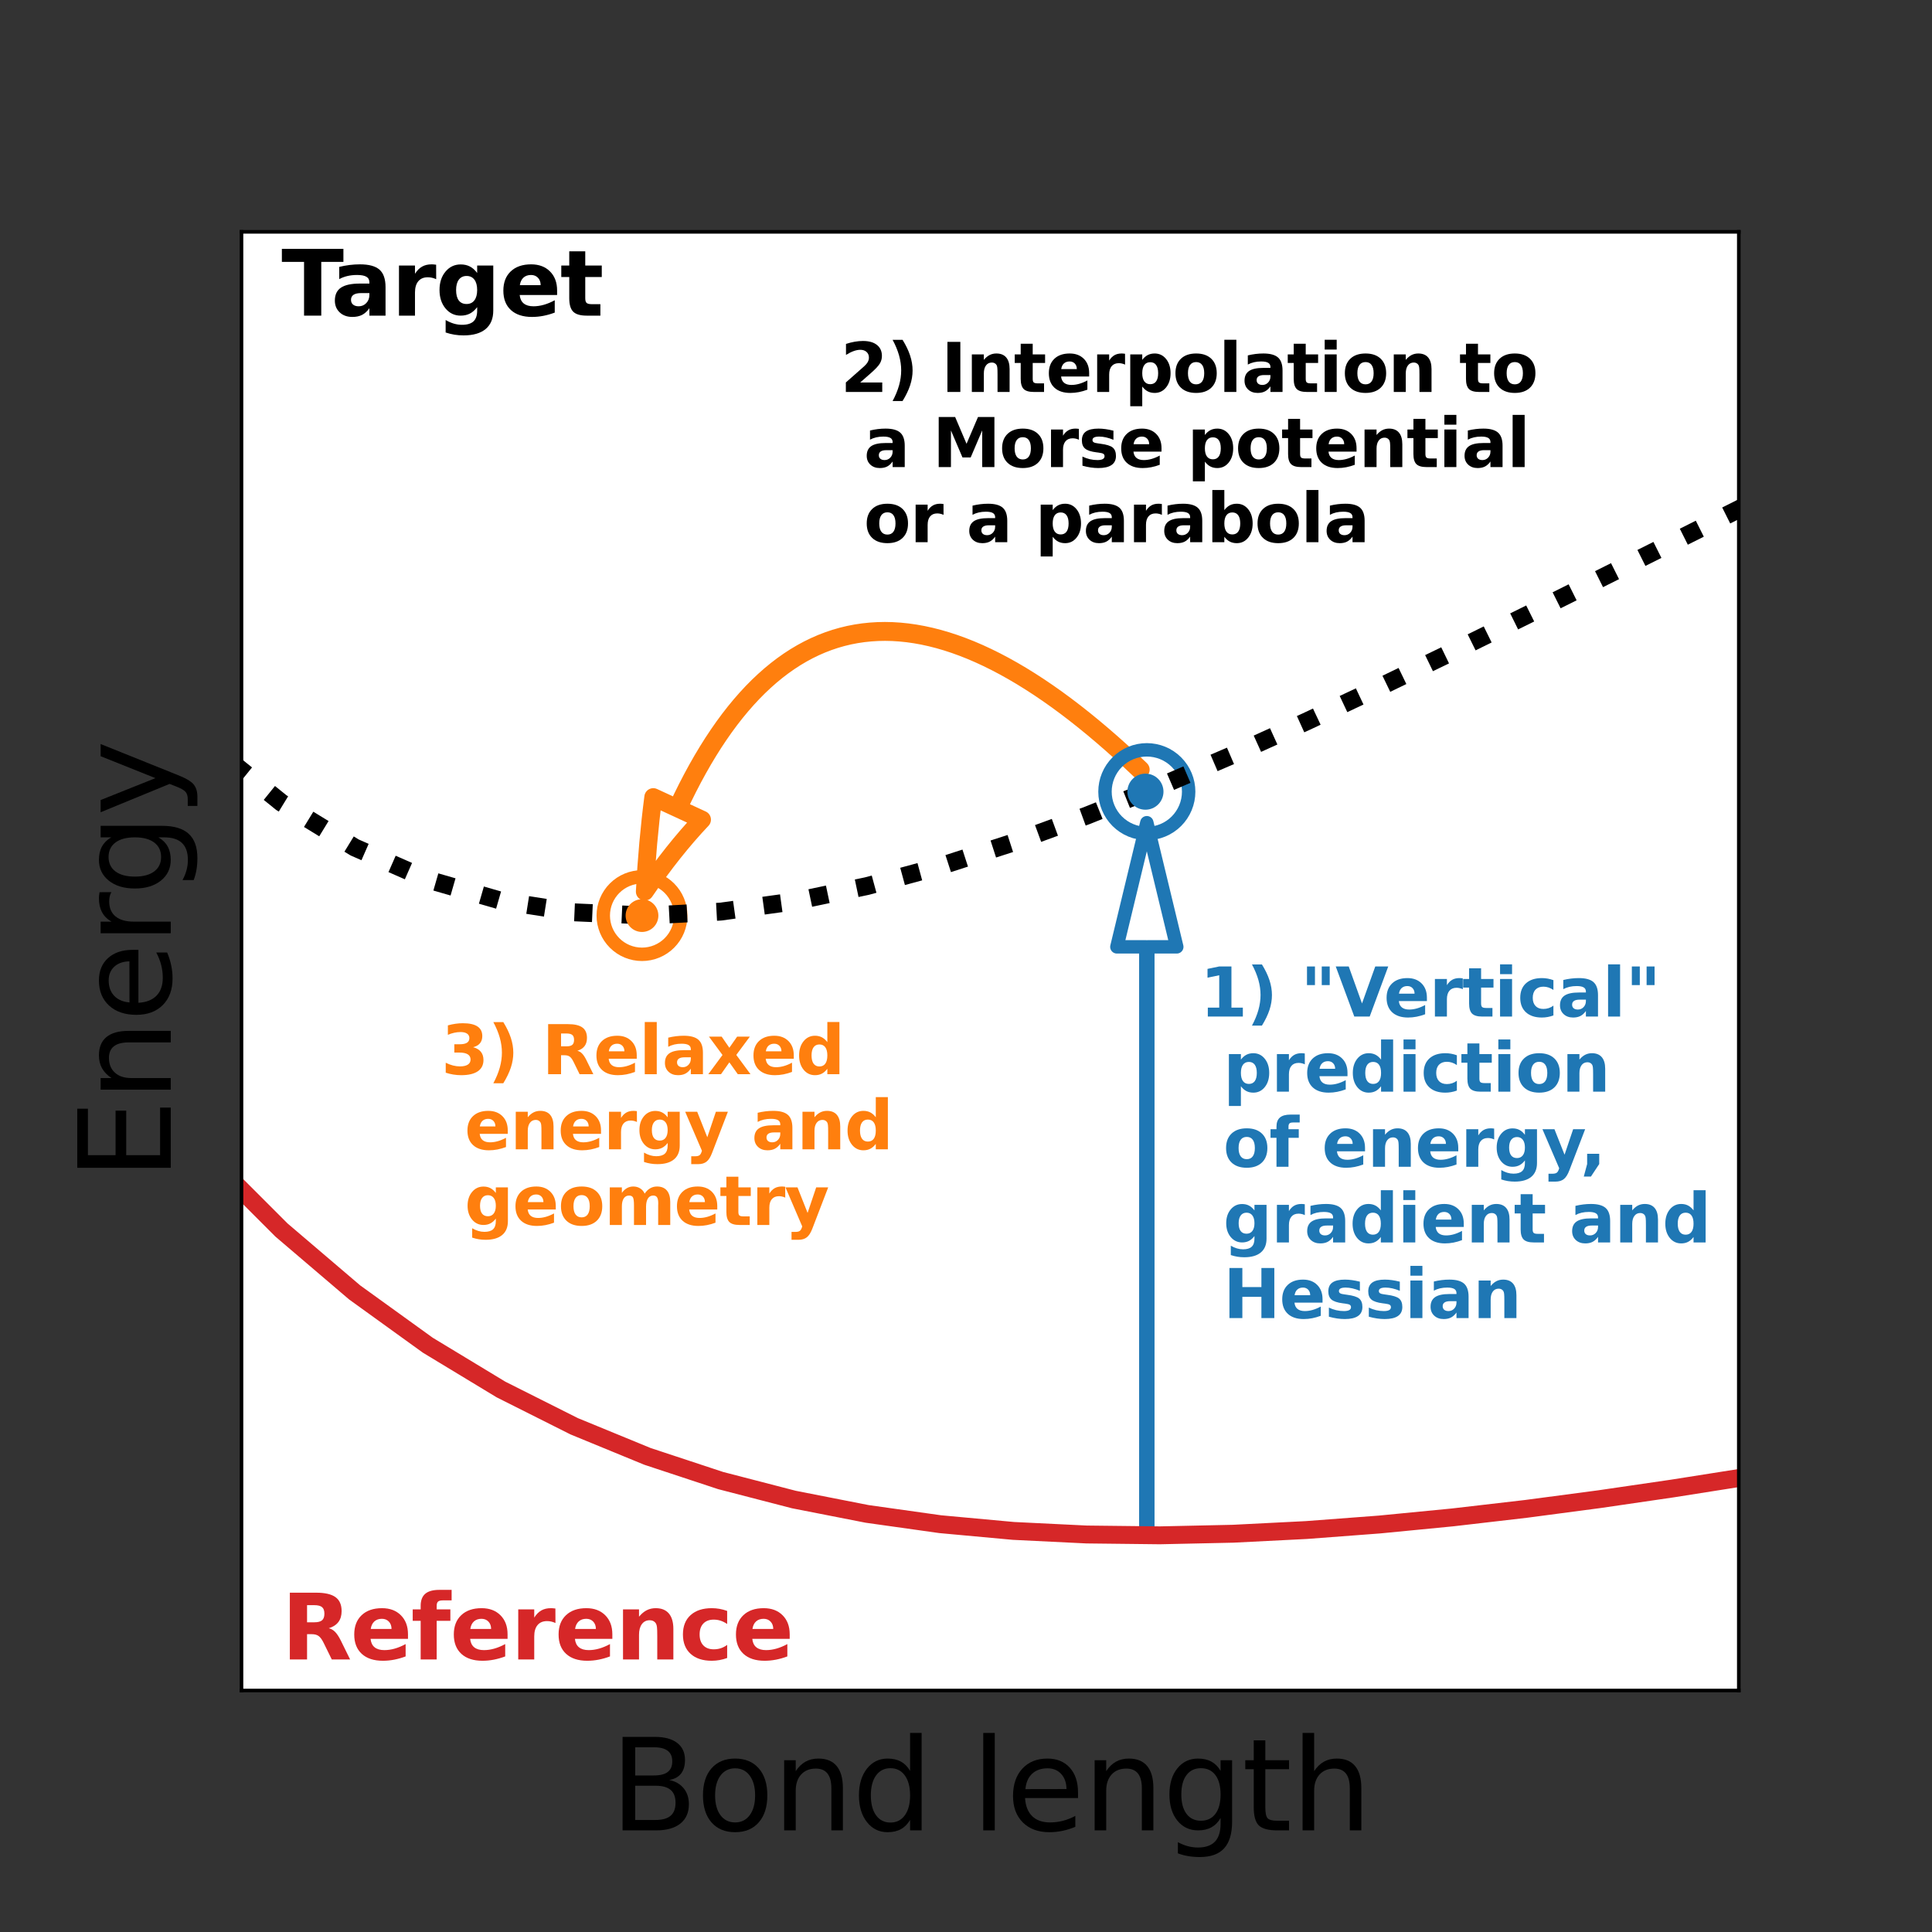 <?xml version="1.0" encoding="utf-8" standalone="no"?>
<!DOCTYPE svg PUBLIC "-//W3C//DTD SVG 1.1//EN"
  "http://www.w3.org/Graphics/SVG/1.1/DTD/svg11.dtd">
<svg xmlns:xlink="http://www.w3.org/1999/xlink" width="432pt" height="432pt" viewBox="0 0 432 432" xmlns="http://www.w3.org/2000/svg" version="1.1">
 <rect x="0" y="0" width="432" height="432" fill="#333333" stroke="none"/>
 <defs>
  <style type="text/css">*{stroke-linejoin: round; stroke-linecap: butt}</style>
 </defs>
 <g id="figure_1">
  <g id="patch_1">
   <path d="M 0 432 
L 432 432 
L 432 0 
L 0 0 
L 0 432 
z
" style="fill: none"/>
  </g>
  <g id="axes_1">
   <g id="patch_2">
    <path d="M 54 378 
L 388.8 378 
L 388.8 51.84 
L 54 51.84 
z
" style="fill: #ffffff"/>
   </g>
   <g id="patch_3">
    <path d="M 256.433 183.959 
L 263.129 211.717 
L 256.657 211.717 
L 256.657 343.302 
L 256.21 343.302 
L 256.21 211.717 
L 249.737 211.717 
L 256.433 183.959 
z
" clip-path="url(#pe8c2e61675)" style="fill: none; stroke: #1f77b4; stroke-width: 3; stroke-linejoin: miter"/>
   </g>
   <g id="patch_4">
    <path d="M 254.926 172.234 
Q 186.04 106.349 151.614 180.797 
L 156.969 183.274 
Q 150.493 190.107 144.184 199.361 
Q 144.776 188.222 146.077 178.237 
L 151.432 180.714 
Q 185.976 106.011 255.065 172.09 
L 254.926 172.234 
L 254.926 172.234 
z
" clip-path="url(#pe8c2e61675)" style="fill: none; stroke: #ff7f0e; stroke-width: 4; stroke-linecap: round"/>
   </g>
   <g id="PathCollection_1">
    <path d="M 256.433 186.373 
C 258.914 186.373 261.294 185.387 263.048 183.633 
C 264.802 181.879 265.788 179.5 265.788 177.019 
C 265.788 174.538 264.802 172.159 263.048 170.405 
C 261.294 168.65 258.914 167.665 256.433 167.665 
C 253.953 167.665 251.573 168.65 249.819 170.405 
C 248.065 172.159 247.079 174.538 247.079 177.019 
C 247.079 179.5 248.065 181.879 249.819 183.633 
C 251.573 185.387 253.953 186.373 256.433 186.373 
L 256.433 186.373 
z
" clip-path="url(#pe8c2e61675)" style="fill: none; stroke: #1f77b4; stroke-width: 3"/>
   </g>
   <g id="PathCollection_2">
    <path d="M 143.552 213.388 
C 145.848 213.388 148.051 212.475 149.675 210.851 
C 151.299 209.227 152.212 207.024 152.212 204.727 
C 152.212 202.431 151.299 200.228 149.675 198.604 
C 148.051 196.98 145.848 196.067 143.552 196.067 
C 141.255 196.067 139.052 196.98 137.428 198.604 
C 135.804 200.228 134.891 202.431 134.891 204.727 
C 134.891 207.024 135.804 209.227 137.428 210.851 
C 139.052 212.475 141.255 213.388 143.552 213.388 
L 143.552 213.388 
z
" clip-path="url(#pe8c2e61675)" style="fill: none; stroke: #ff7f0e; stroke-width: 3"/>
   </g>
   <g id="matplotlib.axis_1">
    <g id="text_1">
     <!-- Bond length -->
     <g transform="translate(136.394 409.276)scale(0.28 -0.28)">
      <defs>
       <path id="DejaVuSans-42" d="M 1259 2228 
L 1259 519 
L 2272 519 
Q 2781 519 3026 730 
Q 3272 941 3272 1375 
Q 3272 1813 3026 2020 
Q 2781 2228 2272 2228 
L 1259 2228 
z
M 1259 4147 
L 1259 2741 
L 2194 2741 
Q 2656 2741 2882 2914 
Q 3109 3088 3109 3444 
Q 3109 3797 2882 3972 
Q 2656 4147 2194 4147 
L 1259 4147 
z
M 628 4666 
L 2241 4666 
Q 2963 4666 3353 4366 
Q 3744 4066 3744 3513 
Q 3744 3084 3544 2831 
Q 3344 2578 2956 2516 
Q 3422 2416 3680 2098 
Q 3938 1781 3938 1306 
Q 3938 681 3513 340 
Q 3088 0 2303 0 
L 628 0 
L 628 4666 
z
" transform="scale(0.016)"/>
       <path id="DejaVuSans-6f" d="M 1959 3097 
Q 1497 3097 1228 2736 
Q 959 2375 959 1747 
Q 959 1119 1226 758 
Q 1494 397 1959 397 
Q 2419 397 2687 759 
Q 2956 1122 2956 1747 
Q 2956 2369 2687 2733 
Q 2419 3097 1959 3097 
z
M 1959 3584 
Q 2709 3584 3137 3096 
Q 3566 2609 3566 1747 
Q 3566 888 3137 398 
Q 2709 -91 1959 -91 
Q 1206 -91 779 398 
Q 353 888 353 1747 
Q 353 2609 779 3096 
Q 1206 3584 1959 3584 
z
" transform="scale(0.016)"/>
       <path id="DejaVuSans-6e" d="M 3513 2113 
L 3513 0 
L 2938 0 
L 2938 2094 
Q 2938 2591 2744 2837 
Q 2550 3084 2163 3084 
Q 1697 3084 1428 2787 
Q 1159 2491 1159 1978 
L 1159 0 
L 581 0 
L 581 3500 
L 1159 3500 
L 1159 2956 
Q 1366 3272 1645 3428 
Q 1925 3584 2291 3584 
Q 2894 3584 3203 3211 
Q 3513 2838 3513 2113 
z
" transform="scale(0.016)"/>
       <path id="DejaVuSans-64" d="M 2906 2969 
L 2906 4863 
L 3481 4863 
L 3481 0 
L 2906 0 
L 2906 525 
Q 2725 213 2448 61 
Q 2172 -91 1784 -91 
Q 1150 -91 751 415 
Q 353 922 353 1747 
Q 353 2572 751 3078 
Q 1150 3584 1784 3584 
Q 2172 3584 2448 3432 
Q 2725 3281 2906 2969 
z
M 947 1747 
Q 947 1113 1208 752 
Q 1469 391 1925 391 
Q 2381 391 2643 752 
Q 2906 1113 2906 1747 
Q 2906 2381 2643 2742 
Q 2381 3103 1925 3103 
Q 1469 3103 1208 2742 
Q 947 2381 947 1747 
z
" transform="scale(0.016)"/>
       <path id="DejaVuSans-20" transform="scale(0.016)"/>
       <path id="DejaVuSans-6c" d="M 603 4863 
L 1178 4863 
L 1178 0 
L 603 0 
L 603 4863 
z
" transform="scale(0.016)"/>
       <path id="DejaVuSans-65" d="M 3597 1894 
L 3597 1613 
L 953 1613 
Q 991 1019 1311 708 
Q 1631 397 2203 397 
Q 2534 397 2845 478 
Q 3156 559 3463 722 
L 3463 178 
Q 3153 47 2828 -22 
Q 2503 -91 2169 -91 
Q 1331 -91 842 396 
Q 353 884 353 1716 
Q 353 2575 817 3079 
Q 1281 3584 2069 3584 
Q 2775 3584 3186 3129 
Q 3597 2675 3597 1894 
z
M 3022 2063 
Q 3016 2534 2758 2815 
Q 2500 3097 2075 3097 
Q 1594 3097 1305 2825 
Q 1016 2553 972 2059 
L 3022 2063 
z
" transform="scale(0.016)"/>
       <path id="DejaVuSans-67" d="M 2906 1791 
Q 2906 2416 2648 2759 
Q 2391 3103 1925 3103 
Q 1463 3103 1205 2759 
Q 947 2416 947 1791 
Q 947 1169 1205 825 
Q 1463 481 1925 481 
Q 2391 481 2648 825 
Q 2906 1169 2906 1791 
z
M 3481 434 
Q 3481 -459 3084 -895 
Q 2688 -1331 1869 -1331 
Q 1566 -1331 1297 -1286 
Q 1028 -1241 775 -1147 
L 775 -588 
Q 1028 -725 1275 -790 
Q 1522 -856 1778 -856 
Q 2344 -856 2625 -561 
Q 2906 -266 2906 331 
L 2906 616 
Q 2728 306 2450 153 
Q 2172 0 1784 0 
Q 1141 0 747 490 
Q 353 981 353 1791 
Q 353 2603 747 3093 
Q 1141 3584 1784 3584 
Q 2172 3584 2450 3431 
Q 2728 3278 2906 2969 
L 2906 3500 
L 3481 3500 
L 3481 434 
z
" transform="scale(0.016)"/>
       <path id="DejaVuSans-74" d="M 1172 4494 
L 1172 3500 
L 2356 3500 
L 2356 3053 
L 1172 3053 
L 1172 1153 
Q 1172 725 1289 603 
Q 1406 481 1766 481 
L 2356 481 
L 2356 0 
L 1766 0 
Q 1100 0 847 248 
Q 594 497 594 1153 
L 594 3053 
L 172 3053 
L 172 3500 
L 594 3500 
L 594 4494 
L 1172 4494 
z
" transform="scale(0.016)"/>
       <path id="DejaVuSans-68" d="M 3513 2113 
L 3513 0 
L 2938 0 
L 2938 2094 
Q 2938 2591 2744 2837 
Q 2550 3084 2163 3084 
Q 1697 3084 1428 2787 
Q 1159 2491 1159 1978 
L 1159 0 
L 581 0 
L 581 4863 
L 1159 4863 
L 1159 2956 
Q 1366 3272 1645 3428 
Q 1925 3584 2291 3584 
Q 2894 3584 3203 3211 
Q 3513 2838 3513 2113 
z
" transform="scale(0.016)"/>
      </defs>
      <use xlink:href="#DejaVuSans-42"/>
      <use xlink:href="#DejaVuSans-6f" x="68.604"/>
      <use xlink:href="#DejaVuSans-6e" x="129.785"/>
      <use xlink:href="#DejaVuSans-64" x="193.164"/>
      <use xlink:href="#DejaVuSans-20" x="256.641"/>
      <use xlink:href="#DejaVuSans-6c" x="288.428"/>
      <use xlink:href="#DejaVuSans-65" x="316.211"/>
      <use xlink:href="#DejaVuSans-6e" x="377.734"/>
      <use xlink:href="#DejaVuSans-67" x="441.113"/>
      <use xlink:href="#DejaVuSans-74" x="504.59"/>
      <use xlink:href="#DejaVuSans-68" x="543.799"/>
     </g>
    </g>
   </g>
   <g id="matplotlib.axis_2">
    <g id="text_2">
     <!-- Energy -->
     <g transform="translate(38.177 263.938)rotate(-90)scale(0.28 -0.28)">
      <defs>
       <path id="DejaVuSans-45" d="M 628 4666 
L 3578 4666 
L 3578 4134 
L 1259 4134 
L 1259 2753 
L 3481 2753 
L 3481 2222 
L 1259 2222 
L 1259 531 
L 3634 531 
L 3634 0 
L 628 0 
L 628 4666 
z
" transform="scale(0.016)"/>
       <path id="DejaVuSans-72" d="M 2631 2963 
Q 2534 3019 2420 3045 
Q 2306 3072 2169 3072 
Q 1681 3072 1420 2755 
Q 1159 2438 1159 1844 
L 1159 0 
L 581 0 
L 581 3500 
L 1159 3500 
L 1159 2956 
Q 1341 3275 1631 3429 
Q 1922 3584 2338 3584 
Q 2397 3584 2469 3576 
Q 2541 3569 2628 3553 
L 2631 2963 
z
" transform="scale(0.016)"/>
       <path id="DejaVuSans-79" d="M 2059 -325 
Q 1816 -950 1584 -1140 
Q 1353 -1331 966 -1331 
L 506 -1331 
L 506 -850 
L 844 -850 
Q 1081 -850 1212 -737 
Q 1344 -625 1503 -206 
L 1606 56 
L 191 3500 
L 800 3500 
L 1894 763 
L 2988 3500 
L 3597 3500 
L 2059 -325 
z
" transform="scale(0.016)"/>
      </defs>
      <use xlink:href="#DejaVuSans-45"/>
      <use xlink:href="#DejaVuSans-6e" x="63.184"/>
      <use xlink:href="#DejaVuSans-65" x="126.562"/>
      <use xlink:href="#DejaVuSans-72" x="188.086"/>
      <use xlink:href="#DejaVuSans-67" x="227.449"/>
      <use xlink:href="#DejaVuSans-79" x="290.926"/>
     </g>
    </g>
   </g>
   <g id="line2d_1">
    <path d="M -1 194.099 
L 13.824 217.34 
L 30.192 239.532 
L 46.56 258.645 
L 62.928 275.027 
L 79.296 288.985 
L 95.664 300.795 
L 112.032 310.702 
L 128.4 318.922 
L 144.768 325.649 
L 161.136 331.056 
L 177.504 335.297 
L 193.872 338.509 
L 210.24 340.812 
L 226.608 342.316 
L 242.976 343.117 
L 259.344 343.302 
L 275.712 342.947 
L 292.08 342.122 
L 308.448 340.885 
L 324.816 339.293 
L 341.184 337.394 
L 357.552 335.23 
L 373.92 332.84 
L 390.288 330.258 
L 406.656 327.514 
L 423.024 324.635 
L 433 322.812 
" clip-path="url(#pe8c2e61675)" style="fill: none; stroke: #d62728; stroke-width: 4; stroke-linecap: square"/>
   </g>
   <g id="line2d_2">
    <path d="M -1 104.99 
L 13.824 128.32 
L 30.192 149.367 
L 46.56 166.256 
L 62.928 179.484 
L 79.296 189.494 
L 95.664 196.686 
L 112.032 201.415 
L 128.4 203.999 
L 144.768 204.723 
L 161.136 203.839 
L 177.504 201.573 
L 193.872 198.127 
L 210.24 193.678 
L 226.608 188.385 
L 242.976 182.388 
L 259.344 175.812 
L 275.712 168.767 
L 292.08 161.349 
L 308.448 153.643 
L 324.816 145.724 
L 341.184 137.657 
L 357.552 129.5 
L 373.92 121.302 
L 390.288 113.106 
L 406.656 104.948 
L 423.024 96.861 
L 433 91.992 
" clip-path="url(#pe8c2e61675)" style="fill: none; stroke-dasharray: 4,6.6; stroke-dashoffset: 0; stroke: #000000; stroke-width: 4"/>
   </g>
   <g id="PathCollection_3">
    <defs>
     <path id="me8e29f1d91" d="M 0 3.536 
C 0.938 3.536 1.837 3.163 2.5 2.5 
C 3.163 1.837 3.536 0.938 3.536 0 
C 3.536 -0.938 3.163 -1.837 2.5 -2.5 
C 1.837 -3.163 0.938 -3.536 0 -3.536 
C -0.938 -3.536 -1.837 -3.163 -2.5 -2.5 
C -3.163 -1.837 -3.536 -0.938 -3.536 0 
C -3.536 0.938 -3.163 1.837 -2.5 2.5 
C -1.837 3.163 -0.938 3.536 0 3.536 
z
" style="stroke: #1f77b4"/>
    </defs>
    <g clip-path="url(#pe8c2e61675)">
     <use xlink:href="#me8e29f1d91" x="256.121" y="177.019" style="fill: #1f77b4; stroke: #1f77b4"/>
    </g>
   </g>
   <g id="PathCollection_4">
    <defs>
     <path id="md6c22846f8" d="M 0 3.162 
C 0.839 3.162 1.643 2.829 2.236 2.236 
C 2.829 1.643 3.162 0.839 3.162 0 
C 3.162 -0.839 2.829 -1.643 2.236 -2.236 
C 1.643 -2.829 0.839 -3.162 0 -3.162 
C -0.839 -3.162 -1.643 -2.829 -2.236 -2.236 
C -2.829 -1.643 -3.162 -0.839 -3.162 0 
C -3.162 0.839 -2.829 1.643 -2.236 2.236 
C -1.643 2.829 -0.839 3.162 0 3.162 
z
" style="stroke: #ff7f0e"/>
    </defs>
    <g clip-path="url(#pe8c2e61675)">
     <use xlink:href="#md6c22846f8" x="143.552" y="204.727" style="fill: #ff7f0e; stroke: #ff7f0e"/>
    </g>
   </g>
   <g id="patch_5">
    <path d="M 54 378 
L 54 51.84 
" style="fill: none; stroke: #000000; stroke-width: 0.8; stroke-linejoin: miter; stroke-linecap: square"/>
   </g>
   <g id="patch_6">
    <path d="M 388.8 378 
L 388.8 51.84 
" style="fill: none; stroke: #000000; stroke-width: 0.8; stroke-linejoin: miter; stroke-linecap: square"/>
   </g>
   <g id="patch_7">
    <path d="M 54 378 
L 388.8 378 
" style="fill: none; stroke: #000000; stroke-width: 0.8; stroke-linejoin: miter; stroke-linecap: square"/>
   </g>
   <g id="patch_8">
    <path d="M 54 51.84 
L 388.8 51.84 
" style="fill: none; stroke: #000000; stroke-width: 0.8; stroke-linejoin: miter; stroke-linecap: square"/>
   </g>
   <g id="text_3">
    <!-- Target -->
    <g transform="translate(62.928 70.577)scale(0.2 -0.2)">
     <defs>
      <path id="DejaVuSans-Bold-54" d="M 31 4666 
L 4331 4666 
L 4331 3756 
L 2784 3756 
L 2784 0 
L 1581 0 
L 1581 3756 
L 31 3756 
L 31 4666 
z
" transform="scale(0.016)"/>
      <path id="DejaVuSans-Bold-61" d="M 2106 1575 
Q 1756 1575 1579 1456 
Q 1403 1338 1403 1106 
Q 1403 894 1545 773 
Q 1688 653 1941 653 
Q 2256 653 2472 879 
Q 2688 1106 2688 1447 
L 2688 1575 
L 2106 1575 
z
M 3816 1997 
L 3816 0 
L 2688 0 
L 2688 519 
Q 2463 200 2181 54 
Q 1900 -91 1497 -91 
Q 953 -91 614 226 
Q 275 544 275 1050 
Q 275 1666 698 1953 
Q 1122 2241 2028 2241 
L 2688 2241 
L 2688 2328 
Q 2688 2594 2478 2717 
Q 2269 2841 1825 2841 
Q 1466 2841 1156 2769 
Q 847 2697 581 2553 
L 581 3406 
Q 941 3494 1303 3539 
Q 1666 3584 2028 3584 
Q 2975 3584 3395 3211 
Q 3816 2838 3816 1997 
z
" transform="scale(0.016)"/>
      <path id="DejaVuSans-Bold-72" d="M 3138 2547 
Q 2991 2616 2845 2648 
Q 2700 2681 2553 2681 
Q 2122 2681 1889 2404 
Q 1656 2128 1656 1613 
L 1656 0 
L 538 0 
L 538 3500 
L 1656 3500 
L 1656 2925 
Q 1872 3269 2151 3426 
Q 2431 3584 2822 3584 
Q 2878 3584 2943 3579 
Q 3009 3575 3134 3559 
L 3138 2547 
z
" transform="scale(0.016)"/>
      <path id="DejaVuSans-Bold-67" d="M 2919 594 
Q 2688 288 2409 144 
Q 2131 0 1766 0 
Q 1125 0 706 504 
Q 288 1009 288 1791 
Q 288 2575 706 3076 
Q 1125 3578 1766 3578 
Q 2131 3578 2409 3434 
Q 2688 3291 2919 2981 
L 2919 3500 
L 4044 3500 
L 4044 353 
Q 4044 -491 3511 -936 
Q 2978 -1381 1966 -1381 
Q 1638 -1381 1331 -1331 
Q 1025 -1281 716 -1178 
L 716 -306 
Q 1009 -475 1290 -558 
Q 1572 -641 1856 -641 
Q 2406 -641 2662 -400 
Q 2919 -159 2919 353 
L 2919 594 
z
M 2181 2772 
Q 1834 2772 1640 2515 
Q 1447 2259 1447 1791 
Q 1447 1309 1634 1061 
Q 1822 813 2181 813 
Q 2531 813 2725 1069 
Q 2919 1325 2919 1791 
Q 2919 2259 2725 2515 
Q 2531 2772 2181 2772 
z
" transform="scale(0.016)"/>
      <path id="DejaVuSans-Bold-65" d="M 4031 1759 
L 4031 1441 
L 1416 1441 
Q 1456 1047 1700 850 
Q 1944 653 2381 653 
Q 2734 653 3104 758 
Q 3475 863 3866 1075 
L 3866 213 
Q 3469 63 3072 -14 
Q 2675 -91 2278 -91 
Q 1328 -91 801 392 
Q 275 875 275 1747 
Q 275 2603 792 3093 
Q 1309 3584 2216 3584 
Q 3041 3584 3536 3087 
Q 4031 2591 4031 1759 
z
M 2881 2131 
Q 2881 2450 2695 2645 
Q 2509 2841 2209 2841 
Q 1884 2841 1681 2658 
Q 1478 2475 1428 2131 
L 2881 2131 
z
" transform="scale(0.016)"/>
      <path id="DejaVuSans-Bold-74" d="M 1759 4494 
L 1759 3500 
L 2913 3500 
L 2913 2700 
L 1759 2700 
L 1759 1216 
Q 1759 972 1856 886 
Q 1953 800 2241 800 
L 2816 800 
L 2816 0 
L 1856 0 
Q 1194 0 917 276 
Q 641 553 641 1216 
L 641 2700 
L 84 2700 
L 84 3500 
L 641 3500 
L 641 4494 
L 1759 4494 
z
" transform="scale(0.016)"/>
     </defs>
     <use xlink:href="#DejaVuSans-Bold-54"/>
     <use xlink:href="#DejaVuSans-Bold-61" x="55.338"/>
     <use xlink:href="#DejaVuSans-Bold-72" x="122.818"/>
     <use xlink:href="#DejaVuSans-Bold-67" x="172.135"/>
     <use xlink:href="#DejaVuSans-Bold-65" x="243.717"/>
     <use xlink:href="#DejaVuSans-Bold-74" x="311.539"/>
    </g>
   </g>
   <g id="text_4">
    <!-- Reference -->
    <g style="fill: #d62728" transform="translate(62.928 371.06)scale(0.2 -0.2)">
     <defs>
      <path id="DejaVuSans-Bold-52" d="M 2297 2597 
Q 2675 2597 2839 2737 
Q 3003 2878 3003 3200 
Q 3003 3519 2839 3656 
Q 2675 3794 2297 3794 
L 1791 3794 
L 1791 2597 
L 2297 2597 
z
M 1791 1766 
L 1791 0 
L 588 0 
L 588 4666 
L 2425 4666 
Q 3347 4666 3776 4356 
Q 4206 4047 4206 3378 
Q 4206 2916 3982 2619 
Q 3759 2322 3309 2181 
Q 3556 2125 3751 1926 
Q 3947 1728 4147 1325 
L 4800 0 
L 3519 0 
L 2950 1159 
Q 2778 1509 2601 1637 
Q 2425 1766 2131 1766 
L 1791 1766 
z
" transform="scale(0.016)"/>
      <path id="DejaVuSans-Bold-66" d="M 2841 4863 
L 2841 4128 
L 2222 4128 
Q 1984 4128 1890 4042 
Q 1797 3956 1797 3744 
L 1797 3500 
L 2753 3500 
L 2753 2700 
L 1797 2700 
L 1797 0 
L 678 0 
L 678 2700 
L 122 2700 
L 122 3500 
L 678 3500 
L 678 3744 
Q 678 4316 997 4589 
Q 1316 4863 1984 4863 
L 2841 4863 
z
" transform="scale(0.016)"/>
      <path id="DejaVuSans-Bold-6e" d="M 4056 2131 
L 4056 0 
L 2931 0 
L 2931 347 
L 2931 1631 
Q 2931 2084 2911 2256 
Q 2891 2428 2841 2509 
Q 2775 2619 2662 2680 
Q 2550 2741 2406 2741 
Q 2056 2741 1856 2470 
Q 1656 2200 1656 1722 
L 1656 0 
L 538 0 
L 538 3500 
L 1656 3500 
L 1656 2988 
Q 1909 3294 2193 3439 
Q 2478 3584 2822 3584 
Q 3428 3584 3742 3212 
Q 4056 2841 4056 2131 
z
" transform="scale(0.016)"/>
      <path id="DejaVuSans-Bold-63" d="M 3366 3391 
L 3366 2478 
Q 3138 2634 2908 2709 
Q 2678 2784 2431 2784 
Q 1963 2784 1702 2511 
Q 1441 2238 1441 1747 
Q 1441 1256 1702 982 
Q 1963 709 2431 709 
Q 2694 709 2930 787 
Q 3166 866 3366 1019 
L 3366 103 
Q 3103 6 2833 -42 
Q 2563 -91 2291 -91 
Q 1344 -91 809 395 
Q 275 881 275 1747 
Q 275 2613 809 3098 
Q 1344 3584 2291 3584 
Q 2566 3584 2833 3536 
Q 3100 3488 3366 3391 
z
" transform="scale(0.016)"/>
     </defs>
     <use xlink:href="#DejaVuSans-Bold-52"/>
     <use xlink:href="#DejaVuSans-Bold-65" x="77.002"/>
     <use xlink:href="#DejaVuSans-Bold-66" x="144.824"/>
     <use xlink:href="#DejaVuSans-Bold-65" x="188.33"/>
     <use xlink:href="#DejaVuSans-Bold-72" x="256.152"/>
     <use xlink:href="#DejaVuSans-Bold-65" x="305.469"/>
     <use xlink:href="#DejaVuSans-Bold-6e" x="373.291"/>
     <use xlink:href="#DejaVuSans-Bold-63" x="444.482"/>
     <use xlink:href="#DejaVuSans-Bold-65" x="503.76"/>
    </g>
   </g>
   <g id="text_5">
    <!-- 1) "Vertical"  -->
    <g style="fill: #1f77b4" transform="translate(268.272 227.304)scale(0.15 -0.15)">
     <defs>
      <path id="DejaVuSans-Bold-31" d="M 750 831 
L 1813 831 
L 1813 3847 
L 722 3622 
L 722 4441 
L 1806 4666 
L 2950 4666 
L 2950 831 
L 4013 831 
L 4013 0 
L 750 0 
L 750 831 
z
" transform="scale(0.016)"/>
      <path id="DejaVuSans-Bold-29" d="M 513 -844 
Q 913 -100 1113 609 
Q 1313 1319 1313 2009 
Q 1313 2700 1113 3408 
Q 913 4116 513 4856 
L 1441 4856 
Q 1916 4091 2145 3389 
Q 2375 2688 2375 2003 
Q 2375 1319 2147 623 
Q 1919 -72 1441 -844 
L 513 -844 
z
" transform="scale(0.016)"/>
      <path id="DejaVuSans-Bold-20" transform="scale(0.016)"/>
      <path id="DejaVuSans-Bold-22" d="M 2725 4666 
L 2725 2931 
L 1984 2931 
L 1984 4666 
L 2725 4666 
z
M 1350 4666 
L 1350 2931 
L 609 2931 
L 609 4666 
L 1350 4666 
z
" transform="scale(0.016)"/>
      <path id="DejaVuSans-Bold-56" d="M 31 4666 
L 1241 4666 
L 2478 1222 
L 3713 4666 
L 4922 4666 
L 3194 0 
L 1759 0 
L 31 4666 
z
" transform="scale(0.016)"/>
      <path id="DejaVuSans-Bold-69" d="M 538 3500 
L 1656 3500 
L 1656 0 
L 538 0 
L 538 3500 
z
M 538 4863 
L 1656 4863 
L 1656 3950 
L 538 3950 
L 538 4863 
z
" transform="scale(0.016)"/>
      <path id="DejaVuSans-Bold-6c" d="M 538 4863 
L 1656 4863 
L 1656 0 
L 538 0 
L 538 4863 
z
" transform="scale(0.016)"/>
     </defs>
     <use xlink:href="#DejaVuSans-Bold-31"/>
     <use xlink:href="#DejaVuSans-Bold-29" x="69.58"/>
     <use xlink:href="#DejaVuSans-Bold-20" x="115.283"/>
     <use xlink:href="#DejaVuSans-Bold-22" x="150.098"/>
     <use xlink:href="#DejaVuSans-Bold-56" x="202.197"/>
     <use xlink:href="#DejaVuSans-Bold-65" x="274.09"/>
     <use xlink:href="#DejaVuSans-Bold-72" x="341.912"/>
     <use xlink:href="#DejaVuSans-Bold-74" x="391.229"/>
     <use xlink:href="#DejaVuSans-Bold-69" x="439.031"/>
     <use xlink:href="#DejaVuSans-Bold-63" x="473.309"/>
     <use xlink:href="#DejaVuSans-Bold-61" x="532.586"/>
     <use xlink:href="#DejaVuSans-Bold-6c" x="600.066"/>
     <use xlink:href="#DejaVuSans-Bold-22" x="634.344"/>
     <use xlink:href="#DejaVuSans-Bold-20" x="686.443"/>
    </g>
    <!--  prediction  -->
    <g style="fill: #1f77b4" transform="translate(268.272 244.101)scale(0.15 -0.15)">
     <defs>
      <path id="DejaVuSans-Bold-70" d="M 1656 506 
L 1656 -1331 
L 538 -1331 
L 538 3500 
L 1656 3500 
L 1656 2988 
Q 1888 3294 2169 3439 
Q 2450 3584 2816 3584 
Q 3463 3584 3878 3070 
Q 4294 2556 4294 1747 
Q 4294 938 3878 423 
Q 3463 -91 2816 -91 
Q 2450 -91 2169 54 
Q 1888 200 1656 506 
z
M 2400 2772 
Q 2041 2772 1848 2508 
Q 1656 2244 1656 1747 
Q 1656 1250 1848 986 
Q 2041 722 2400 722 
Q 2759 722 2948 984 
Q 3138 1247 3138 1747 
Q 3138 2247 2948 2509 
Q 2759 2772 2400 2772 
z
" transform="scale(0.016)"/>
      <path id="DejaVuSans-Bold-64" d="M 2919 2988 
L 2919 4863 
L 4044 4863 
L 4044 0 
L 2919 0 
L 2919 506 
Q 2688 197 2409 53 
Q 2131 -91 1766 -91 
Q 1119 -91 703 423 
Q 288 938 288 1747 
Q 288 2556 703 3070 
Q 1119 3584 1766 3584 
Q 2128 3584 2408 3439 
Q 2688 3294 2919 2988 
z
M 2181 722 
Q 2541 722 2730 984 
Q 2919 1247 2919 1747 
Q 2919 2247 2730 2509 
Q 2541 2772 2181 2772 
Q 1825 2772 1636 2509 
Q 1447 2247 1447 1747 
Q 1447 1247 1636 984 
Q 1825 722 2181 722 
z
" transform="scale(0.016)"/>
      <path id="DejaVuSans-Bold-6f" d="M 2203 2784 
Q 1831 2784 1636 2517 
Q 1441 2250 1441 1747 
Q 1441 1244 1636 976 
Q 1831 709 2203 709 
Q 2569 709 2762 976 
Q 2956 1244 2956 1747 
Q 2956 2250 2762 2517 
Q 2569 2784 2203 2784 
z
M 2203 3584 
Q 3106 3584 3614 3096 
Q 4122 2609 4122 1747 
Q 4122 884 3614 396 
Q 3106 -91 2203 -91 
Q 1297 -91 786 396 
Q 275 884 275 1747 
Q 275 2609 786 3096 
Q 1297 3584 2203 3584 
z
" transform="scale(0.016)"/>
     </defs>
     <use xlink:href="#DejaVuSans-Bold-20"/>
     <use xlink:href="#DejaVuSans-Bold-70" x="34.814"/>
     <use xlink:href="#DejaVuSans-Bold-72" x="106.396"/>
     <use xlink:href="#DejaVuSans-Bold-65" x="155.713"/>
     <use xlink:href="#DejaVuSans-Bold-64" x="223.535"/>
     <use xlink:href="#DejaVuSans-Bold-69" x="295.117"/>
     <use xlink:href="#DejaVuSans-Bold-63" x="329.395"/>
     <use xlink:href="#DejaVuSans-Bold-74" x="388.672"/>
     <use xlink:href="#DejaVuSans-Bold-69" x="436.475"/>
     <use xlink:href="#DejaVuSans-Bold-6f" x="470.752"/>
     <use xlink:href="#DejaVuSans-Bold-6e" x="539.453"/>
     <use xlink:href="#DejaVuSans-Bold-20" x="610.645"/>
    </g>
    <!--  of energy, -->
    <g style="fill: #1f77b4" transform="translate(268.272 260.897)scale(0.15 -0.15)">
     <defs>
      <path id="DejaVuSans-Bold-79" d="M 78 3500 
L 1197 3500 
L 2138 1125 
L 2938 3500 
L 4056 3500 
L 2584 -331 
Q 2363 -916 2067 -1148 
Q 1772 -1381 1288 -1381 
L 641 -1381 
L 641 -647 
L 991 -647 
Q 1275 -647 1404 -556 
Q 1534 -466 1606 -231 
L 1638 -134 
L 78 3500 
z
" transform="scale(0.016)"/>
      <path id="DejaVuSans-Bold-2c" d="M 653 1209 
L 1778 1209 
L 1778 256 
L 1006 -909 
L 341 -909 
L 653 256 
L 653 1209 
z
" transform="scale(0.016)"/>
     </defs>
     <use xlink:href="#DejaVuSans-Bold-20"/>
     <use xlink:href="#DejaVuSans-Bold-6f" x="34.814"/>
     <use xlink:href="#DejaVuSans-Bold-66" x="103.516"/>
     <use xlink:href="#DejaVuSans-Bold-20" x="147.021"/>
     <use xlink:href="#DejaVuSans-Bold-65" x="181.836"/>
     <use xlink:href="#DejaVuSans-Bold-6e" x="249.658"/>
     <use xlink:href="#DejaVuSans-Bold-65" x="320.85"/>
     <use xlink:href="#DejaVuSans-Bold-72" x="388.672"/>
     <use xlink:href="#DejaVuSans-Bold-67" x="437.988"/>
     <use xlink:href="#DejaVuSans-Bold-79" x="509.57"/>
     <use xlink:href="#DejaVuSans-Bold-2c" x="567.006"/>
    </g>
    <!--  gradient and  -->
    <g style="fill: #1f77b4" transform="translate(268.272 277.811)scale(0.15 -0.15)">
     <use xlink:href="#DejaVuSans-Bold-20"/>
     <use xlink:href="#DejaVuSans-Bold-67" x="34.814"/>
     <use xlink:href="#DejaVuSans-Bold-72" x="106.396"/>
     <use xlink:href="#DejaVuSans-Bold-61" x="155.713"/>
     <use xlink:href="#DejaVuSans-Bold-64" x="223.193"/>
     <use xlink:href="#DejaVuSans-Bold-69" x="294.775"/>
     <use xlink:href="#DejaVuSans-Bold-65" x="329.053"/>
     <use xlink:href="#DejaVuSans-Bold-6e" x="396.875"/>
     <use xlink:href="#DejaVuSans-Bold-74" x="468.066"/>
     <use xlink:href="#DejaVuSans-Bold-20" x="515.869"/>
     <use xlink:href="#DejaVuSans-Bold-61" x="550.684"/>
     <use xlink:href="#DejaVuSans-Bold-6e" x="618.164"/>
     <use xlink:href="#DejaVuSans-Bold-64" x="689.355"/>
     <use xlink:href="#DejaVuSans-Bold-20" x="760.938"/>
    </g>
    <!--  Hessian -->
    <g style="fill: #1f77b4" transform="translate(268.272 294.725)scale(0.15 -0.15)">
     <defs>
      <path id="DejaVuSans-Bold-48" d="M 588 4666 
L 1791 4666 
L 1791 2888 
L 3566 2888 
L 3566 4666 
L 4769 4666 
L 4769 0 
L 3566 0 
L 3566 1978 
L 1791 1978 
L 1791 0 
L 588 0 
L 588 4666 
z
" transform="scale(0.016)"/>
      <path id="DejaVuSans-Bold-73" d="M 3272 3391 
L 3272 2541 
Q 2913 2691 2578 2766 
Q 2244 2841 1947 2841 
Q 1628 2841 1473 2761 
Q 1319 2681 1319 2516 
Q 1319 2381 1436 2309 
Q 1553 2238 1856 2203 
L 2053 2175 
Q 2913 2066 3209 1816 
Q 3506 1566 3506 1031 
Q 3506 472 3093 190 
Q 2681 -91 1863 -91 
Q 1516 -91 1145 -36 
Q 775 19 384 128 
L 384 978 
Q 719 816 1070 734 
Q 1422 653 1784 653 
Q 2113 653 2278 743 
Q 2444 834 2444 1013 
Q 2444 1163 2330 1236 
Q 2216 1309 1875 1350 
L 1678 1375 
Q 931 1469 631 1722 
Q 331 1975 331 2491 
Q 331 3047 712 3315 
Q 1094 3584 1881 3584 
Q 2191 3584 2531 3537 
Q 2872 3491 3272 3391 
z
" transform="scale(0.016)"/>
     </defs>
     <use xlink:href="#DejaVuSans-Bold-20"/>
     <use xlink:href="#DejaVuSans-Bold-48" x="34.814"/>
     <use xlink:href="#DejaVuSans-Bold-65" x="118.506"/>
     <use xlink:href="#DejaVuSans-Bold-73" x="186.328"/>
     <use xlink:href="#DejaVuSans-Bold-73" x="245.85"/>
     <use xlink:href="#DejaVuSans-Bold-69" x="305.371"/>
     <use xlink:href="#DejaVuSans-Bold-61" x="339.648"/>
     <use xlink:href="#DejaVuSans-Bold-6e" x="407.129"/>
    </g>
   </g>
   <g id="text_6">
    <!-- 2) Interpolation to -->
    <g transform="translate(187.92 87.642)scale(0.15 -0.15)">
     <defs>
      <path id="DejaVuSans-Bold-32" d="M 1844 884 
L 3897 884 
L 3897 0 
L 506 0 
L 506 884 
L 2209 2388 
Q 2438 2594 2547 2791 
Q 2656 2988 2656 3200 
Q 2656 3528 2436 3728 
Q 2216 3928 1850 3928 
Q 1569 3928 1234 3808 
Q 900 3688 519 3450 
L 519 4475 
Q 925 4609 1322 4679 
Q 1719 4750 2100 4750 
Q 2938 4750 3402 4381 
Q 3866 4013 3866 3353 
Q 3866 2972 3669 2642 
Q 3472 2313 2841 1759 
L 1844 884 
z
" transform="scale(0.016)"/>
      <path id="DejaVuSans-Bold-49" d="M 588 4666 
L 1791 4666 
L 1791 0 
L 588 0 
L 588 4666 
z
" transform="scale(0.016)"/>
     </defs>
     <use xlink:href="#DejaVuSans-Bold-32"/>
     <use xlink:href="#DejaVuSans-Bold-29" x="69.58"/>
     <use xlink:href="#DejaVuSans-Bold-20" x="115.283"/>
     <use xlink:href="#DejaVuSans-Bold-49" x="150.098"/>
     <use xlink:href="#DejaVuSans-Bold-6e" x="187.305"/>
     <use xlink:href="#DejaVuSans-Bold-74" x="258.496"/>
     <use xlink:href="#DejaVuSans-Bold-65" x="306.299"/>
     <use xlink:href="#DejaVuSans-Bold-72" x="374.121"/>
     <use xlink:href="#DejaVuSans-Bold-70" x="423.438"/>
     <use xlink:href="#DejaVuSans-Bold-6f" x="495.02"/>
     <use xlink:href="#DejaVuSans-Bold-6c" x="563.721"/>
     <use xlink:href="#DejaVuSans-Bold-61" x="597.998"/>
     <use xlink:href="#DejaVuSans-Bold-74" x="665.479"/>
     <use xlink:href="#DejaVuSans-Bold-69" x="713.281"/>
     <use xlink:href="#DejaVuSans-Bold-6f" x="747.559"/>
     <use xlink:href="#DejaVuSans-Bold-6e" x="816.26"/>
     <use xlink:href="#DejaVuSans-Bold-20" x="887.451"/>
     <use xlink:href="#DejaVuSans-Bold-74" x="922.266"/>
     <use xlink:href="#DejaVuSans-Bold-6f" x="970.068"/>
    </g>
    <!--  a Morse potential  -->
    <g transform="translate(187.92 104.439)scale(0.15 -0.15)">
     <defs>
      <path id="DejaVuSans-Bold-4d" d="M 588 4666 
L 2119 4666 
L 3181 2169 
L 4250 4666 
L 5778 4666 
L 5778 0 
L 4641 0 
L 4641 3413 
L 3566 897 
L 2803 897 
L 1728 3413 
L 1728 0 
L 588 0 
L 588 4666 
z
" transform="scale(0.016)"/>
     </defs>
     <use xlink:href="#DejaVuSans-Bold-20"/>
     <use xlink:href="#DejaVuSans-Bold-61" x="34.814"/>
     <use xlink:href="#DejaVuSans-Bold-20" x="102.295"/>
     <use xlink:href="#DejaVuSans-Bold-4d" x="137.109"/>
     <use xlink:href="#DejaVuSans-Bold-6f" x="236.621"/>
     <use xlink:href="#DejaVuSans-Bold-72" x="305.322"/>
     <use xlink:href="#DejaVuSans-Bold-73" x="354.639"/>
     <use xlink:href="#DejaVuSans-Bold-65" x="414.16"/>
     <use xlink:href="#DejaVuSans-Bold-20" x="481.982"/>
     <use xlink:href="#DejaVuSans-Bold-70" x="516.797"/>
     <use xlink:href="#DejaVuSans-Bold-6f" x="588.379"/>
     <use xlink:href="#DejaVuSans-Bold-74" x="657.08"/>
     <use xlink:href="#DejaVuSans-Bold-65" x="704.883"/>
     <use xlink:href="#DejaVuSans-Bold-6e" x="772.705"/>
     <use xlink:href="#DejaVuSans-Bold-74" x="843.896"/>
     <use xlink:href="#DejaVuSans-Bold-69" x="891.699"/>
     <use xlink:href="#DejaVuSans-Bold-61" x="925.977"/>
     <use xlink:href="#DejaVuSans-Bold-6c" x="993.457"/>
     <use xlink:href="#DejaVuSans-Bold-20" x="1027.734"/>
    </g>
    <!--  or a parabola  -->
    <g transform="translate(187.92 121.236)scale(0.15 -0.15)">
     <defs>
      <path id="DejaVuSans-Bold-62" d="M 2400 722 
Q 2759 722 2948 984 
Q 3138 1247 3138 1747 
Q 3138 2247 2948 2509 
Q 2759 2772 2400 2772 
Q 2041 2772 1848 2508 
Q 1656 2244 1656 1747 
Q 1656 1250 1848 986 
Q 2041 722 2400 722 
z
M 1656 2988 
Q 1888 3294 2169 3439 
Q 2450 3584 2816 3584 
Q 3463 3584 3878 3070 
Q 4294 2556 4294 1747 
Q 4294 938 3878 423 
Q 3463 -91 2816 -91 
Q 2450 -91 2169 54 
Q 1888 200 1656 506 
L 1656 0 
L 538 0 
L 538 4863 
L 1656 4863 
L 1656 2988 
z
" transform="scale(0.016)"/>
     </defs>
     <use xlink:href="#DejaVuSans-Bold-20"/>
     <use xlink:href="#DejaVuSans-Bold-6f" x="34.814"/>
     <use xlink:href="#DejaVuSans-Bold-72" x="103.516"/>
     <use xlink:href="#DejaVuSans-Bold-20" x="152.832"/>
     <use xlink:href="#DejaVuSans-Bold-61" x="187.646"/>
     <use xlink:href="#DejaVuSans-Bold-20" x="255.127"/>
     <use xlink:href="#DejaVuSans-Bold-70" x="289.941"/>
     <use xlink:href="#DejaVuSans-Bold-61" x="361.523"/>
     <use xlink:href="#DejaVuSans-Bold-72" x="429.004"/>
     <use xlink:href="#DejaVuSans-Bold-61" x="478.32"/>
     <use xlink:href="#DejaVuSans-Bold-62" x="545.801"/>
     <use xlink:href="#DejaVuSans-Bold-6f" x="617.383"/>
     <use xlink:href="#DejaVuSans-Bold-6c" x="686.084"/>
     <use xlink:href="#DejaVuSans-Bold-61" x="720.361"/>
     <use xlink:href="#DejaVuSans-Bold-20" x="787.842"/>
    </g>
   </g>
   <g id="text_7">
    <!-- 3) Relaxed  -->
    <g style="fill: #ff7f0e" transform="translate(98.64 240.196)scale(0.15 -0.15)">
     <defs>
      <path id="DejaVuSans-Bold-33" d="M 2981 2516 
Q 3453 2394 3698 2092 
Q 3944 1791 3944 1325 
Q 3944 631 3412 270 
Q 2881 -91 1863 -91 
Q 1503 -91 1142 -33 
Q 781 25 428 141 
L 428 1069 
Q 766 900 1098 814 
Q 1431 728 1753 728 
Q 2231 728 2486 893 
Q 2741 1059 2741 1369 
Q 2741 1688 2480 1852 
Q 2219 2016 1709 2016 
L 1228 2016 
L 1228 2791 
L 1734 2791 
Q 2188 2791 2409 2933 
Q 2631 3075 2631 3366 
Q 2631 3634 2415 3781 
Q 2200 3928 1806 3928 
Q 1516 3928 1219 3862 
Q 922 3797 628 3669 
L 628 4550 
Q 984 4650 1334 4700 
Q 1684 4750 2022 4750 
Q 2931 4750 3382 4451 
Q 3834 4153 3834 3553 
Q 3834 3144 3618 2883 
Q 3403 2622 2981 2516 
z
" transform="scale(0.016)"/>
      <path id="DejaVuSans-Bold-78" d="M 1422 1791 
L 159 3500 
L 1344 3500 
L 2059 2463 
L 2784 3500 
L 3969 3500 
L 2706 1797 
L 4031 0 
L 2847 0 
L 2059 1106 
L 1281 0 
L 97 0 
L 1422 1791 
z
" transform="scale(0.016)"/>
     </defs>
     <use xlink:href="#DejaVuSans-Bold-33"/>
     <use xlink:href="#DejaVuSans-Bold-29" x="69.58"/>
     <use xlink:href="#DejaVuSans-Bold-20" x="115.283"/>
     <use xlink:href="#DejaVuSans-Bold-52" x="150.098"/>
     <use xlink:href="#DejaVuSans-Bold-65" x="227.1"/>
     <use xlink:href="#DejaVuSans-Bold-6c" x="294.922"/>
     <use xlink:href="#DejaVuSans-Bold-61" x="329.199"/>
     <use xlink:href="#DejaVuSans-Bold-78" x="396.68"/>
     <use xlink:href="#DejaVuSans-Bold-65" x="461.182"/>
     <use xlink:href="#DejaVuSans-Bold-64" x="529.004"/>
     <use xlink:href="#DejaVuSans-Bold-20" x="600.586"/>
    </g>
    <!--  energy and  -->
    <g style="fill: #ff7f0e" transform="translate(98.64 256.992)scale(0.15 -0.15)">
     <use xlink:href="#DejaVuSans-Bold-20"/>
     <use xlink:href="#DejaVuSans-Bold-65" x="34.814"/>
     <use xlink:href="#DejaVuSans-Bold-6e" x="102.637"/>
     <use xlink:href="#DejaVuSans-Bold-65" x="173.828"/>
     <use xlink:href="#DejaVuSans-Bold-72" x="241.65"/>
     <use xlink:href="#DejaVuSans-Bold-67" x="290.967"/>
     <use xlink:href="#DejaVuSans-Bold-79" x="362.549"/>
     <use xlink:href="#DejaVuSans-Bold-20" x="427.734"/>
     <use xlink:href="#DejaVuSans-Bold-61" x="462.549"/>
     <use xlink:href="#DejaVuSans-Bold-6e" x="530.029"/>
     <use xlink:href="#DejaVuSans-Bold-64" x="601.221"/>
     <use xlink:href="#DejaVuSans-Bold-20" x="672.803"/>
    </g>
    <!--  geometry  -->
    <g style="fill: #ff7f0e" transform="translate(98.64 273.906)scale(0.15 -0.15)">
     <defs>
      <path id="DejaVuSans-Bold-6d" d="M 3781 2919 
Q 3994 3244 4286 3414 
Q 4578 3584 4928 3584 
Q 5531 3584 5847 3212 
Q 6163 2841 6163 2131 
L 6163 0 
L 5038 0 
L 5038 1825 
Q 5041 1866 5042 1909 
Q 5044 1953 5044 2034 
Q 5044 2406 4934 2573 
Q 4825 2741 4581 2741 
Q 4263 2741 4089 2478 
Q 3916 2216 3909 1719 
L 3909 0 
L 2784 0 
L 2784 1825 
Q 2784 2406 2684 2573 
Q 2584 2741 2328 2741 
Q 2006 2741 1831 2477 
Q 1656 2213 1656 1722 
L 1656 0 
L 531 0 
L 531 3500 
L 1656 3500 
L 1656 2988 
Q 1863 3284 2130 3434 
Q 2397 3584 2719 3584 
Q 3081 3584 3359 3409 
Q 3638 3234 3781 2919 
z
" transform="scale(0.016)"/>
     </defs>
     <use xlink:href="#DejaVuSans-Bold-20"/>
     <use xlink:href="#DejaVuSans-Bold-67" x="34.814"/>
     <use xlink:href="#DejaVuSans-Bold-65" x="106.396"/>
     <use xlink:href="#DejaVuSans-Bold-6f" x="174.219"/>
     <use xlink:href="#DejaVuSans-Bold-6d" x="242.92"/>
     <use xlink:href="#DejaVuSans-Bold-65" x="347.119"/>
     <use xlink:href="#DejaVuSans-Bold-74" x="414.941"/>
     <use xlink:href="#DejaVuSans-Bold-72" x="462.744"/>
     <use xlink:href="#DejaVuSans-Bold-79" x="512.061"/>
     <use xlink:href="#DejaVuSans-Bold-20" x="577.246"/>
    </g>
   </g>
  </g>
 </g>
 <defs>
  <clipPath id="pe8c2e61675">
   <rect x="54" y="51.84" width="334.8" height="326.16"/>
  </clipPath>
 </defs>
</svg>
